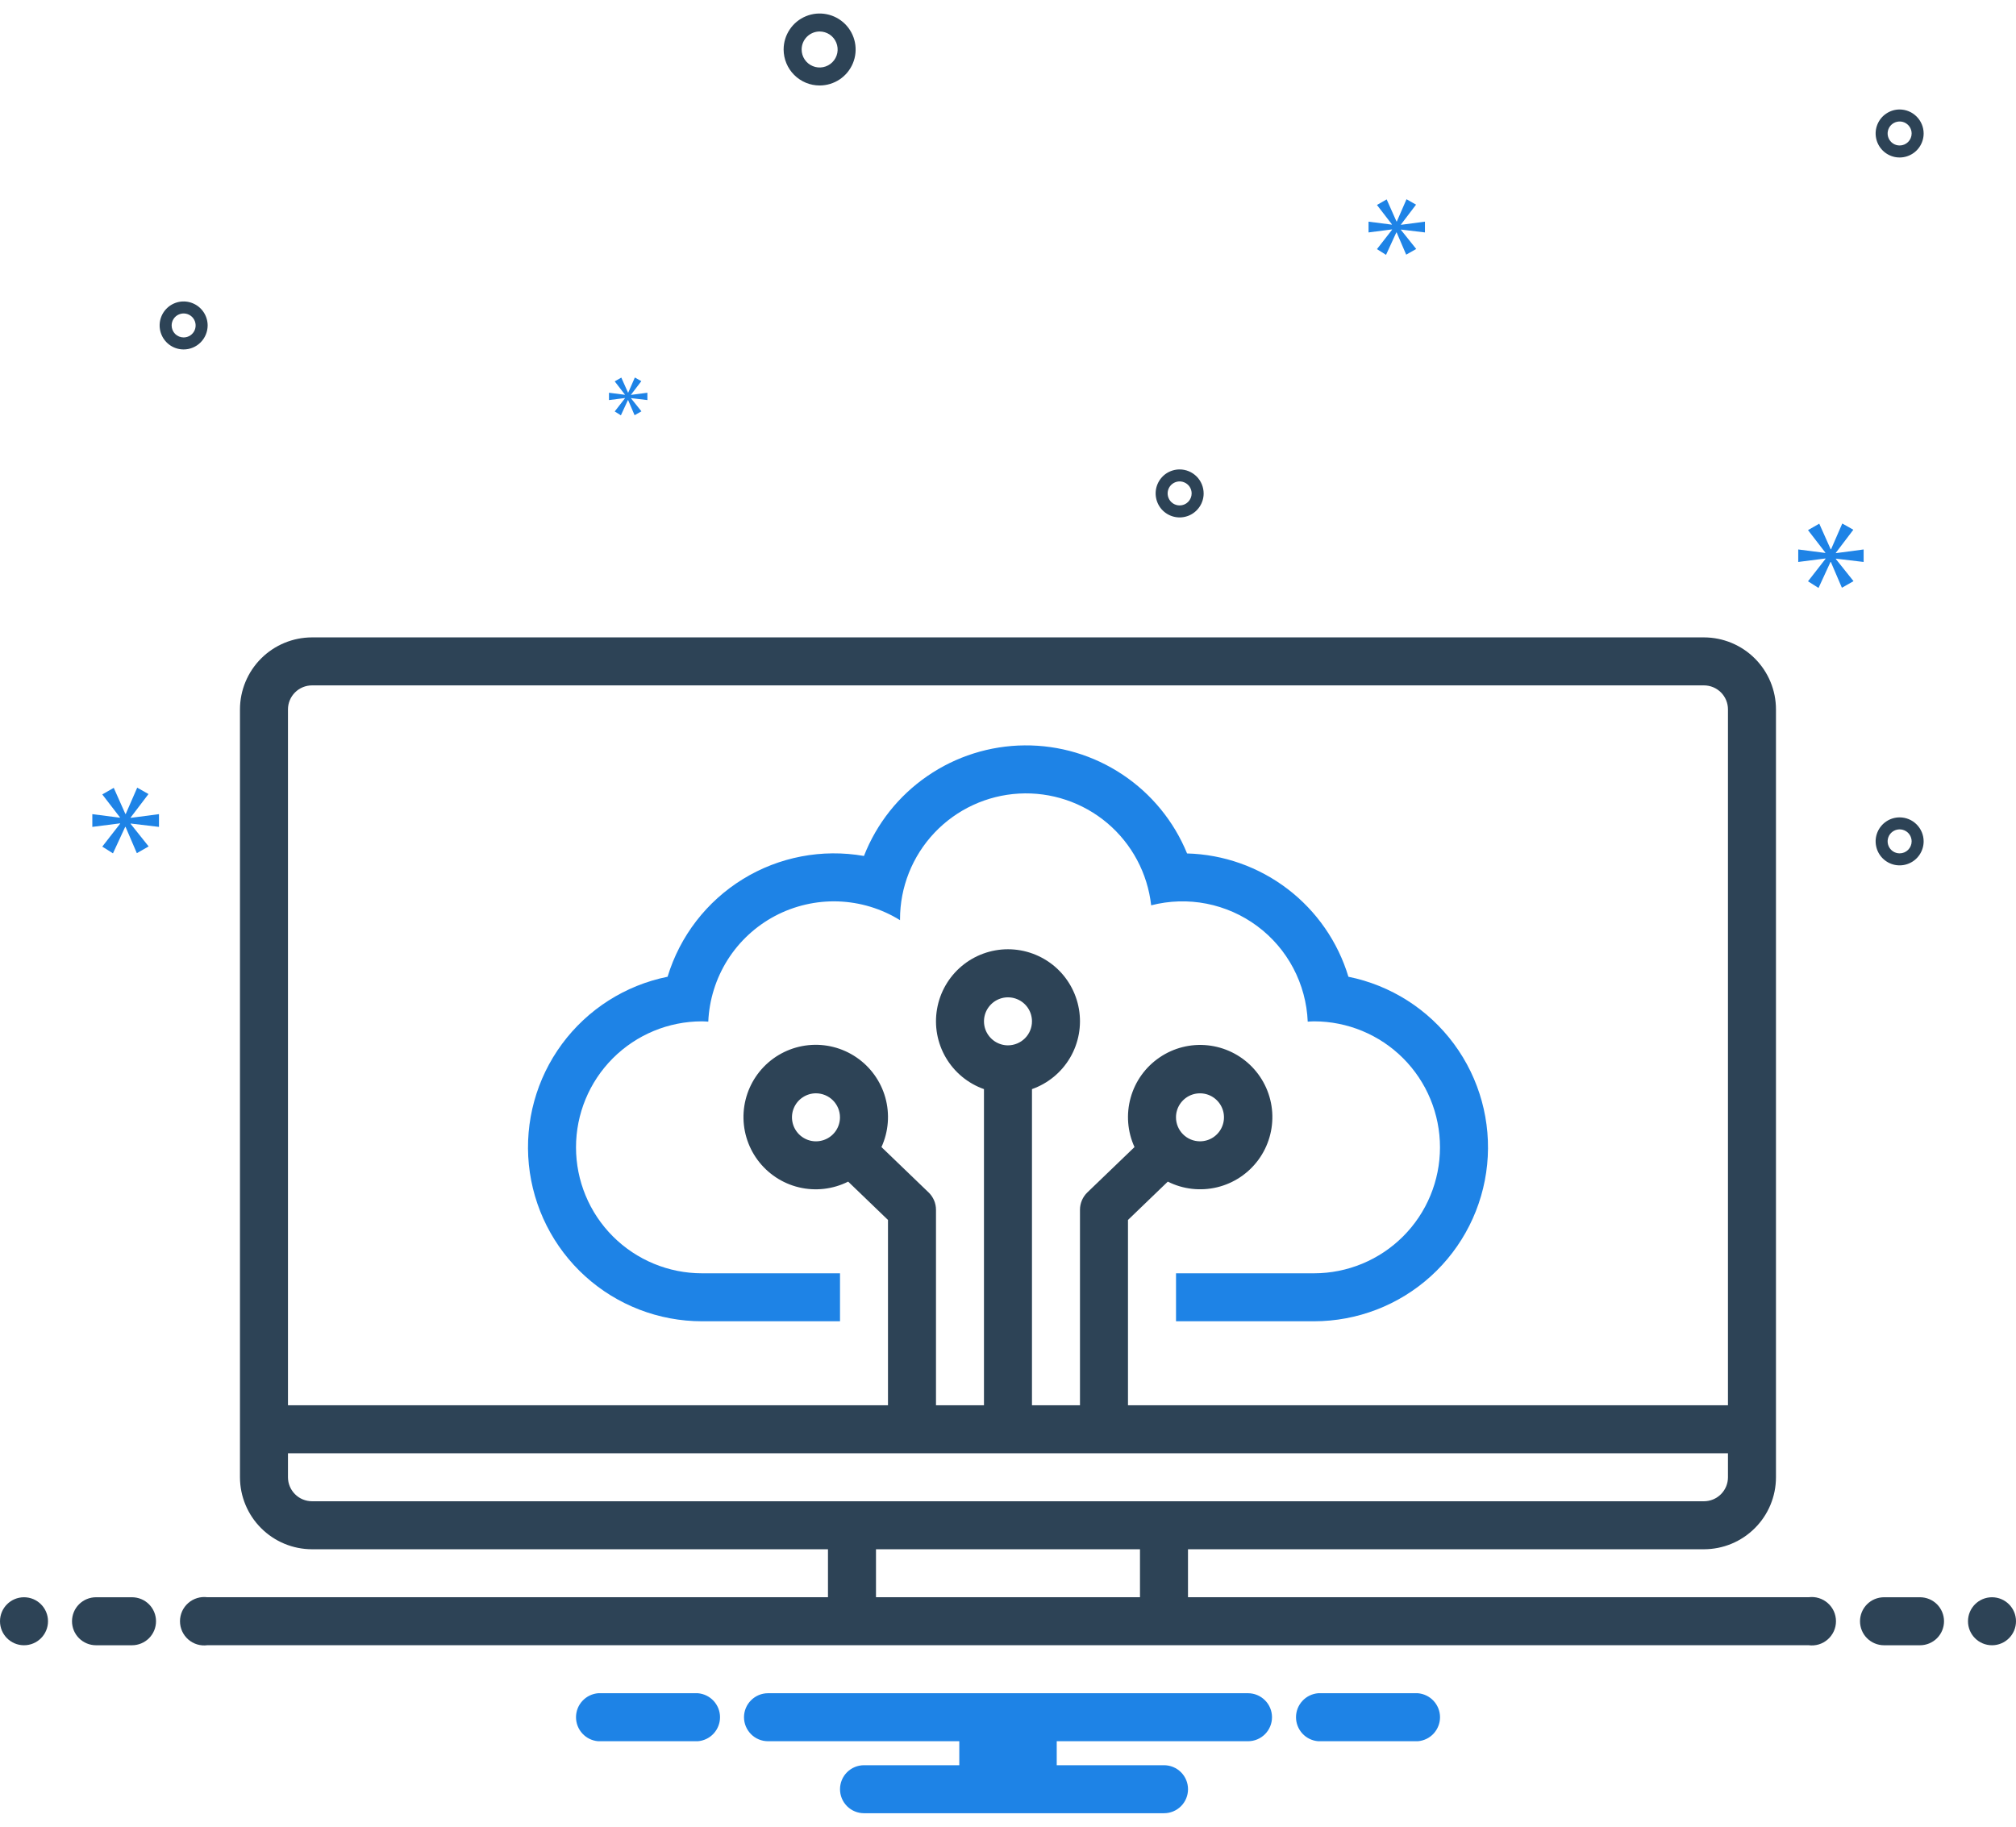 <svg width="64" height="58" viewBox="0 0 64 58" fill="none" xmlns="http://www.w3.org/2000/svg">
<path d="M42.807 31.013C42.473 29.905 41.798 28.931 40.879 28.228C39.959 27.525 38.842 27.129 37.685 27.098C37.267 26.076 36.552 25.203 35.633 24.592C34.714 23.98 33.633 23.658 32.529 23.667C31.425 23.675 30.349 24.015 29.44 24.641C28.53 25.266 27.829 26.15 27.427 27.178C26.099 26.945 24.731 27.206 23.583 27.913C22.434 28.62 21.584 29.723 21.193 31.013C19.85 31.284 18.656 32.045 17.842 33.147C17.029 34.249 16.653 35.614 16.789 36.977C16.926 38.34 17.563 39.604 18.579 40.524C19.595 41.443 20.916 41.952 22.286 41.952H26.667V40.429H22.286C21.225 40.429 20.208 40.007 19.457 39.257C18.707 38.507 18.286 37.489 18.286 36.429C18.286 35.368 18.707 34.35 19.457 33.6C20.208 32.85 21.225 32.429 22.286 32.429C22.353 32.429 22.419 32.435 22.485 32.439C22.515 31.743 22.727 31.067 23.098 30.478C23.47 29.889 23.99 29.408 24.605 29.082C25.221 28.757 25.911 28.598 26.607 28.621C27.303 28.645 27.981 28.85 28.573 29.217C28.573 29.208 28.572 29.2 28.572 29.191C28.571 28.168 28.963 27.185 29.665 26.442C30.367 25.7 31.327 25.254 32.348 25.197C33.368 25.14 34.372 25.476 35.153 26.135C35.933 26.795 36.431 27.729 36.545 28.745C37.12 28.597 37.721 28.579 38.303 28.693C38.886 28.808 39.436 29.051 39.912 29.405C40.389 29.759 40.78 30.215 41.057 30.74C41.334 31.265 41.491 31.846 41.515 32.439C41.581 32.435 41.647 32.429 41.714 32.429C42.775 32.429 43.793 32.85 44.543 33.6C45.293 34.35 45.714 35.368 45.714 36.429C45.714 37.489 45.293 38.507 44.543 39.257C43.793 40.007 42.775 40.429 41.714 40.429H37.334V41.952H41.714C43.084 41.952 44.406 41.443 45.421 40.524C46.437 39.604 47.075 38.34 47.211 36.977C47.347 35.614 46.972 34.249 46.158 33.147C45.344 32.045 44.15 31.284 42.807 31.013Z" fill="#1E83E6"/>
<path d="M0.762 52.239C1.183 52.239 1.524 51.898 1.524 51.477C1.524 51.056 1.183 50.715 0.762 50.715C0.341 50.715 0 51.056 0 51.477C0 51.898 0.341 52.239 0.762 52.239Z" fill="#2D4356"/>
<path d="M4.191 50.715H3.048C2.846 50.715 2.652 50.795 2.509 50.938C2.366 51.081 2.286 51.275 2.286 51.477C2.286 51.679 2.366 51.873 2.509 52.016C2.652 52.158 2.846 52.239 3.048 52.239H4.191C4.393 52.239 4.587 52.158 4.73 52.016C4.873 51.873 4.953 51.679 4.953 51.477C4.953 51.275 4.873 51.081 4.73 50.938C4.587 50.795 4.393 50.715 4.191 50.715ZM60.953 50.715H59.81C59.608 50.715 59.414 50.795 59.271 50.938C59.128 51.081 59.048 51.275 59.048 51.477C59.048 51.679 59.128 51.873 59.271 52.016C59.414 52.158 59.608 52.239 59.81 52.239H60.953C61.155 52.239 61.349 52.158 61.492 52.016C61.634 51.873 61.715 51.679 61.715 51.477C61.715 51.275 61.634 51.081 61.492 50.938C61.349 50.795 61.155 50.715 60.953 50.715Z" fill="#2D4356"/>
<path d="M63.238 52.239C63.659 52.239 64 51.898 64 51.477C64 51.056 63.659 50.715 63.238 50.715C62.817 50.715 62.476 51.056 62.476 51.477C62.476 51.898 62.817 52.239 63.238 52.239Z" fill="#2D4356"/>
<path d="M45.011 53.762H41.847C41.655 53.778 41.476 53.865 41.346 54.006C41.216 54.147 41.143 54.332 41.143 54.524C41.143 54.716 41.216 54.901 41.346 55.043C41.476 55.184 41.655 55.271 41.847 55.286H45.011C45.203 55.271 45.382 55.184 45.512 55.043C45.642 54.901 45.715 54.716 45.715 54.524C45.715 54.332 45.642 54.147 45.512 54.006C45.382 53.865 45.203 53.778 45.011 53.762ZM22.154 53.762H18.989C18.798 53.778 18.619 53.865 18.489 54.006C18.358 54.147 18.286 54.332 18.286 54.524C18.286 54.716 18.358 54.901 18.489 55.043C18.619 55.184 18.798 55.271 18.989 55.286H22.154C22.346 55.271 22.525 55.184 22.655 55.043C22.785 54.901 22.858 54.716 22.858 54.524C22.858 54.332 22.785 54.147 22.655 54.006C22.525 53.865 22.346 53.778 22.154 53.762ZM39.62 53.762H24.381C24.179 53.762 23.985 53.843 23.843 53.986C23.7 54.128 23.619 54.322 23.619 54.524C23.619 54.726 23.7 54.92 23.843 55.063C23.985 55.206 24.179 55.286 24.381 55.286H30.454V56.048H27.429C27.227 56.048 27.033 56.128 26.89 56.271C26.747 56.414 26.667 56.608 26.667 56.81C26.667 57.012 26.747 57.206 26.89 57.349C27.033 57.492 27.227 57.572 27.429 57.572H36.953C37.155 57.572 37.349 57.492 37.492 57.349C37.635 57.206 37.715 57.012 37.715 56.81C37.715 56.608 37.635 56.414 37.492 56.271C37.349 56.128 37.155 56.048 36.953 56.048H33.547V55.286H39.62C39.822 55.286 40.015 55.206 40.158 55.063C40.301 54.92 40.381 54.726 40.381 54.524C40.381 54.322 40.301 54.128 40.158 53.986C40.015 53.843 39.822 53.762 39.62 53.762Z" fill="#1E83E6"/>
<path d="M57.417 50.714H37.714V49.191H54.095C54.701 49.19 55.282 48.949 55.71 48.52C56.139 48.092 56.38 47.511 56.38 46.905V22.524C56.38 21.918 56.139 21.337 55.71 20.908C55.282 20.48 54.701 20.239 54.095 20.238H9.904C9.298 20.239 8.717 20.48 8.289 20.908C7.86 21.337 7.619 21.918 7.618 22.524V46.905C7.619 47.511 7.86 48.092 8.289 48.52C8.717 48.949 9.298 49.19 9.904 49.191H26.285V50.714H6.582C6.473 50.7 6.363 50.709 6.259 50.741C6.154 50.773 6.057 50.827 5.975 50.899C5.893 50.971 5.827 51.06 5.782 51.159C5.737 51.259 5.714 51.367 5.714 51.476C5.714 51.586 5.737 51.694 5.782 51.793C5.827 51.893 5.893 51.982 5.975 52.054C6.057 52.126 6.154 52.18 6.259 52.212C6.363 52.243 6.473 52.252 6.582 52.238H57.417C57.525 52.252 57.636 52.243 57.74 52.212C57.845 52.18 57.941 52.126 58.023 52.054C58.106 51.982 58.171 51.893 58.217 51.793C58.262 51.694 58.285 51.586 58.285 51.476C58.285 51.367 58.262 51.259 58.217 51.159C58.171 51.06 58.106 50.971 58.023 50.899C57.941 50.827 57.845 50.773 57.74 50.741C57.636 50.709 57.525 50.7 57.417 50.714ZM9.142 22.524C9.142 22.322 9.223 22.128 9.366 21.985C9.508 21.843 9.702 21.762 9.904 21.762H54.095C54.297 21.762 54.49 21.843 54.633 21.985C54.776 22.128 54.856 22.322 54.856 22.524V44.619H35.809V38.735L37.073 37.518C37.556 37.761 38.11 37.824 38.636 37.698C39.162 37.572 39.626 37.264 39.947 36.828C40.267 36.393 40.423 35.858 40.388 35.318C40.352 34.778 40.127 34.269 39.751 33.879C39.376 33.49 38.875 33.246 38.337 33.19C37.799 33.134 37.259 33.27 36.812 33.575C36.364 33.879 36.039 34.331 35.894 34.852C35.748 35.373 35.791 35.929 36.016 36.421L34.518 37.862C34.444 37.934 34.386 38.019 34.346 38.113C34.306 38.207 34.285 38.309 34.285 38.411V44.619H32.761V34.581C33.27 34.401 33.698 34.048 33.971 33.583C34.244 33.118 34.343 32.571 34.252 32.04C34.161 31.508 33.885 31.026 33.473 30.678C33.06 30.331 32.538 30.14 31.999 30.14C31.46 30.14 30.938 30.331 30.526 30.678C30.114 31.026 29.838 31.508 29.747 32.04C29.655 32.571 29.755 33.118 30.028 33.583C30.301 34.048 30.729 34.401 31.237 34.581V44.619H29.714V38.411C29.714 38.309 29.693 38.207 29.653 38.113C29.613 38.019 29.554 37.934 29.48 37.862L27.983 36.421C28.208 35.928 28.251 35.372 28.106 34.851C27.96 34.329 27.634 33.876 27.187 33.572C26.739 33.267 26.198 33.13 25.66 33.186C25.121 33.242 24.62 33.486 24.244 33.876C23.869 34.266 23.643 34.776 23.607 35.317C23.572 35.857 23.728 36.392 24.049 36.828C24.37 37.264 24.835 37.573 25.361 37.699C25.888 37.825 26.442 37.761 26.926 37.518L28.19 38.735V44.619H9.142V22.524ZM37.333 35.476C37.333 35.326 37.377 35.178 37.461 35.053C37.545 34.928 37.664 34.83 37.803 34.772C37.942 34.715 38.095 34.7 38.243 34.729C38.391 34.758 38.527 34.831 38.633 34.938C38.74 35.044 38.812 35.18 38.842 35.328C38.871 35.475 38.856 35.629 38.798 35.768C38.741 35.907 38.643 36.026 38.518 36.11C38.392 36.194 38.245 36.238 38.095 36.238C37.893 36.238 37.699 36.158 37.556 36.015C37.413 35.872 37.333 35.678 37.333 35.476ZM31.999 33.191C31.849 33.191 31.701 33.146 31.576 33.062C31.451 32.978 31.353 32.859 31.295 32.72C31.238 32.581 31.223 32.428 31.252 32.28C31.281 32.132 31.354 31.997 31.461 31.89C31.567 31.783 31.703 31.711 31.851 31.681C31.998 31.652 32.152 31.667 32.291 31.725C32.43 31.782 32.549 31.88 32.633 32.005C32.717 32.131 32.761 32.278 32.761 32.429C32.761 32.631 32.681 32.824 32.538 32.967C32.395 33.11 32.201 33.19 31.999 33.191ZM26.666 35.476C26.666 35.627 26.621 35.774 26.538 35.9C26.454 36.025 26.335 36.123 26.196 36.18C26.056 36.238 25.903 36.253 25.755 36.224C25.608 36.194 25.472 36.122 25.365 36.015C25.259 35.908 25.186 35.773 25.157 35.625C25.127 35.477 25.142 35.324 25.2 35.185C25.258 35.045 25.355 34.926 25.481 34.843C25.606 34.759 25.753 34.714 25.904 34.714C26.106 34.715 26.3 34.795 26.443 34.938C26.585 35.081 26.666 35.274 26.666 35.476ZM9.904 47.667C9.702 47.666 9.508 47.586 9.366 47.443C9.223 47.3 9.142 47.107 9.142 46.905V46.143H54.856V46.905C54.856 47.107 54.776 47.3 54.633 47.443C54.49 47.586 54.297 47.666 54.095 47.667H9.904ZM27.809 50.714V49.191H36.19V50.714H27.809ZM26.02 2.714C26.246 2.714 26.467 2.647 26.655 2.522C26.843 2.396 26.989 2.218 27.076 2.009C27.163 1.8 27.185 1.57 27.141 1.349C27.097 1.127 26.988 0.923 26.828 0.763C26.668 0.604 26.465 0.495 26.243 0.451C26.021 0.407 25.792 0.429 25.583 0.516C25.374 0.602 25.195 0.749 25.07 0.937C24.944 1.125 24.877 1.346 24.877 1.572C24.878 1.875 24.998 2.165 25.212 2.379C25.427 2.594 25.717 2.714 26.02 2.714ZM26.02 1C26.133 1 26.244 1.034 26.338 1.096C26.432 1.159 26.505 1.248 26.548 1.353C26.591 1.457 26.603 1.572 26.581 1.683C26.559 1.794 26.504 1.896 26.424 1.976C26.344 2.056 26.242 2.11 26.132 2.132C26.021 2.154 25.906 2.143 25.802 2.099C25.697 2.056 25.608 1.983 25.545 1.889C25.482 1.795 25.449 1.685 25.449 1.572C25.449 1.42 25.509 1.275 25.616 1.168C25.723 1.061 25.869 1 26.02 1ZM60.306 25.953C60.155 25.953 60.008 25.997 59.883 26.081C59.757 26.165 59.66 26.284 59.602 26.423C59.544 26.562 59.529 26.715 59.559 26.863C59.588 27.011 59.661 27.147 59.767 27.253C59.874 27.36 60.009 27.432 60.157 27.462C60.305 27.491 60.458 27.476 60.597 27.418C60.737 27.361 60.856 27.263 60.939 27.138C61.023 27.012 61.068 26.865 61.068 26.714C61.068 26.512 60.987 26.319 60.844 26.176C60.702 26.033 60.508 25.953 60.306 25.953ZM60.306 27.095C60.23 27.095 60.157 27.073 60.094 27.031C60.032 26.989 59.983 26.93 59.954 26.86C59.925 26.791 59.917 26.714 59.932 26.64C59.947 26.566 59.983 26.498 60.036 26.445C60.09 26.392 60.158 26.355 60.232 26.341C60.305 26.326 60.382 26.334 60.452 26.363C60.521 26.391 60.581 26.44 60.623 26.503C60.664 26.565 60.687 26.639 60.687 26.714C60.687 26.815 60.647 26.912 60.575 26.984C60.504 27.055 60.407 27.095 60.306 27.095ZM37.449 14.905C37.298 14.905 37.151 14.95 37.025 15.033C36.9 15.117 36.803 15.236 36.745 15.375C36.687 15.514 36.672 15.668 36.702 15.815C36.731 15.963 36.803 16.099 36.91 16.206C37.017 16.312 37.152 16.385 37.3 16.414C37.448 16.444 37.601 16.428 37.74 16.371C37.88 16.313 37.998 16.215 38.082 16.09C38.166 15.965 38.211 15.818 38.211 15.667C38.21 15.465 38.13 15.271 37.987 15.128C37.844 14.986 37.651 14.905 37.449 14.905ZM37.449 16.048C37.373 16.048 37.3 16.025 37.237 15.984C37.174 15.942 37.126 15.882 37.097 15.813C37.068 15.743 37.06 15.666 37.075 15.592C37.09 15.519 37.126 15.451 37.179 15.397C37.233 15.344 37.3 15.308 37.374 15.293C37.448 15.278 37.525 15.286 37.594 15.315C37.664 15.344 37.724 15.393 37.766 15.455C37.807 15.518 37.83 15.591 37.83 15.667C37.83 15.768 37.789 15.865 37.718 15.936C37.647 16.008 37.55 16.048 37.449 16.048ZM60.306 3.476C60.155 3.476 60.008 3.521 59.883 3.605C59.757 3.688 59.66 3.807 59.602 3.947C59.544 4.086 59.529 4.239 59.559 4.387C59.588 4.535 59.661 4.67 59.767 4.777C59.874 4.884 60.009 4.956 60.157 4.986C60.305 5.015 60.458 5 60.597 4.942C60.737 4.884 60.856 4.787 60.939 4.662C61.023 4.536 61.068 4.389 61.068 4.238C61.068 4.036 60.987 3.843 60.844 3.7C60.702 3.557 60.508 3.477 60.306 3.476ZM60.306 4.619C60.23 4.619 60.157 4.597 60.094 4.555C60.032 4.513 59.983 4.454 59.954 4.384C59.925 4.314 59.917 4.238 59.932 4.164C59.947 4.09 59.983 4.022 60.036 3.969C60.09 3.916 60.158 3.879 60.232 3.865C60.305 3.85 60.382 3.857 60.452 3.886C60.521 3.915 60.581 3.964 60.623 4.027C60.664 4.089 60.687 4.163 60.687 4.238C60.687 4.339 60.647 4.436 60.575 4.508C60.504 4.579 60.407 4.619 60.306 4.619ZM6.592 10.334C6.592 10.183 6.547 10.036 6.463 9.91C6.379 9.785 6.26 9.687 6.121 9.63C5.982 9.572 5.829 9.557 5.681 9.586C5.533 9.616 5.397 9.688 5.291 9.795C5.184 9.901 5.112 10.037 5.082 10.185C5.053 10.333 5.068 10.486 5.126 10.625C5.183 10.764 5.281 10.883 5.406 10.967C5.532 11.051 5.679 11.095 5.83 11.095C6.032 11.095 6.225 11.015 6.368 10.872C6.511 10.729 6.591 10.536 6.592 10.334ZM5.449 10.334C5.449 10.258 5.471 10.184 5.513 10.122C5.555 10.059 5.614 10.01 5.684 9.982C5.753 9.953 5.83 9.945 5.904 9.96C5.978 9.975 6.046 10.011 6.099 10.064C6.152 10.117 6.189 10.185 6.203 10.259C6.218 10.333 6.21 10.41 6.182 10.479C6.153 10.549 6.104 10.608 6.041 10.65C5.979 10.692 5.905 10.714 5.83 10.714C5.729 10.714 5.632 10.674 5.56 10.603C5.489 10.531 5.449 10.434 5.449 10.334Z" fill="#2D4356"/>
<path d="M4.147 25.957L4.714 25.212L4.356 25.009L3.992 25.844H3.98L3.611 25.015L3.247 25.224L3.807 25.951V25.963L2.931 25.85V26.255L3.813 26.142V26.154L3.247 26.881L3.586 27.095L3.974 26.255H3.986L4.344 27.089L4.719 26.875L4.147 26.159V26.148L5.047 26.255V25.85L4.147 25.968V25.957Z" fill="#1E83E6"/>
<path d="M19.841 12.645L19.515 13.064L19.711 13.187L19.934 12.703H19.94L20.146 13.184L20.363 13.06L20.033 12.648V12.641L20.552 12.703V12.47L20.033 12.538V12.531L20.36 12.102L20.154 11.986L19.944 12.466H19.937L19.724 11.989L19.515 12.109L19.838 12.528V12.535L19.333 12.47V12.703L19.841 12.638V12.645Z" fill="#1E83E6"/>
<path d="M59.163 17.843V17.446L58.281 17.563V17.551L58.836 16.82L58.485 16.622L58.129 17.44H58.117L57.754 16.627L57.397 16.832L57.947 17.545V17.557L57.087 17.446V17.843L57.953 17.732V17.744L57.397 18.457L57.731 18.668L58.111 17.843H58.122L58.473 18.662L58.842 18.452L58.281 17.75V17.738L59.163 17.843Z" fill="#1E83E6"/>
<path d="M44.475 7.128L44.954 6.498L44.651 6.326L44.344 7.032H44.333L44.021 6.331L43.713 6.508L44.187 7.123V7.133L43.446 7.038V7.38L44.192 7.284V7.295L43.713 7.91L44.001 8.092L44.328 7.38H44.338L44.641 8.086L44.959 7.905L44.475 7.3V7.289L45.236 7.38V7.038L44.475 7.138V7.128Z" fill="#1E83E6"/>
</svg>
